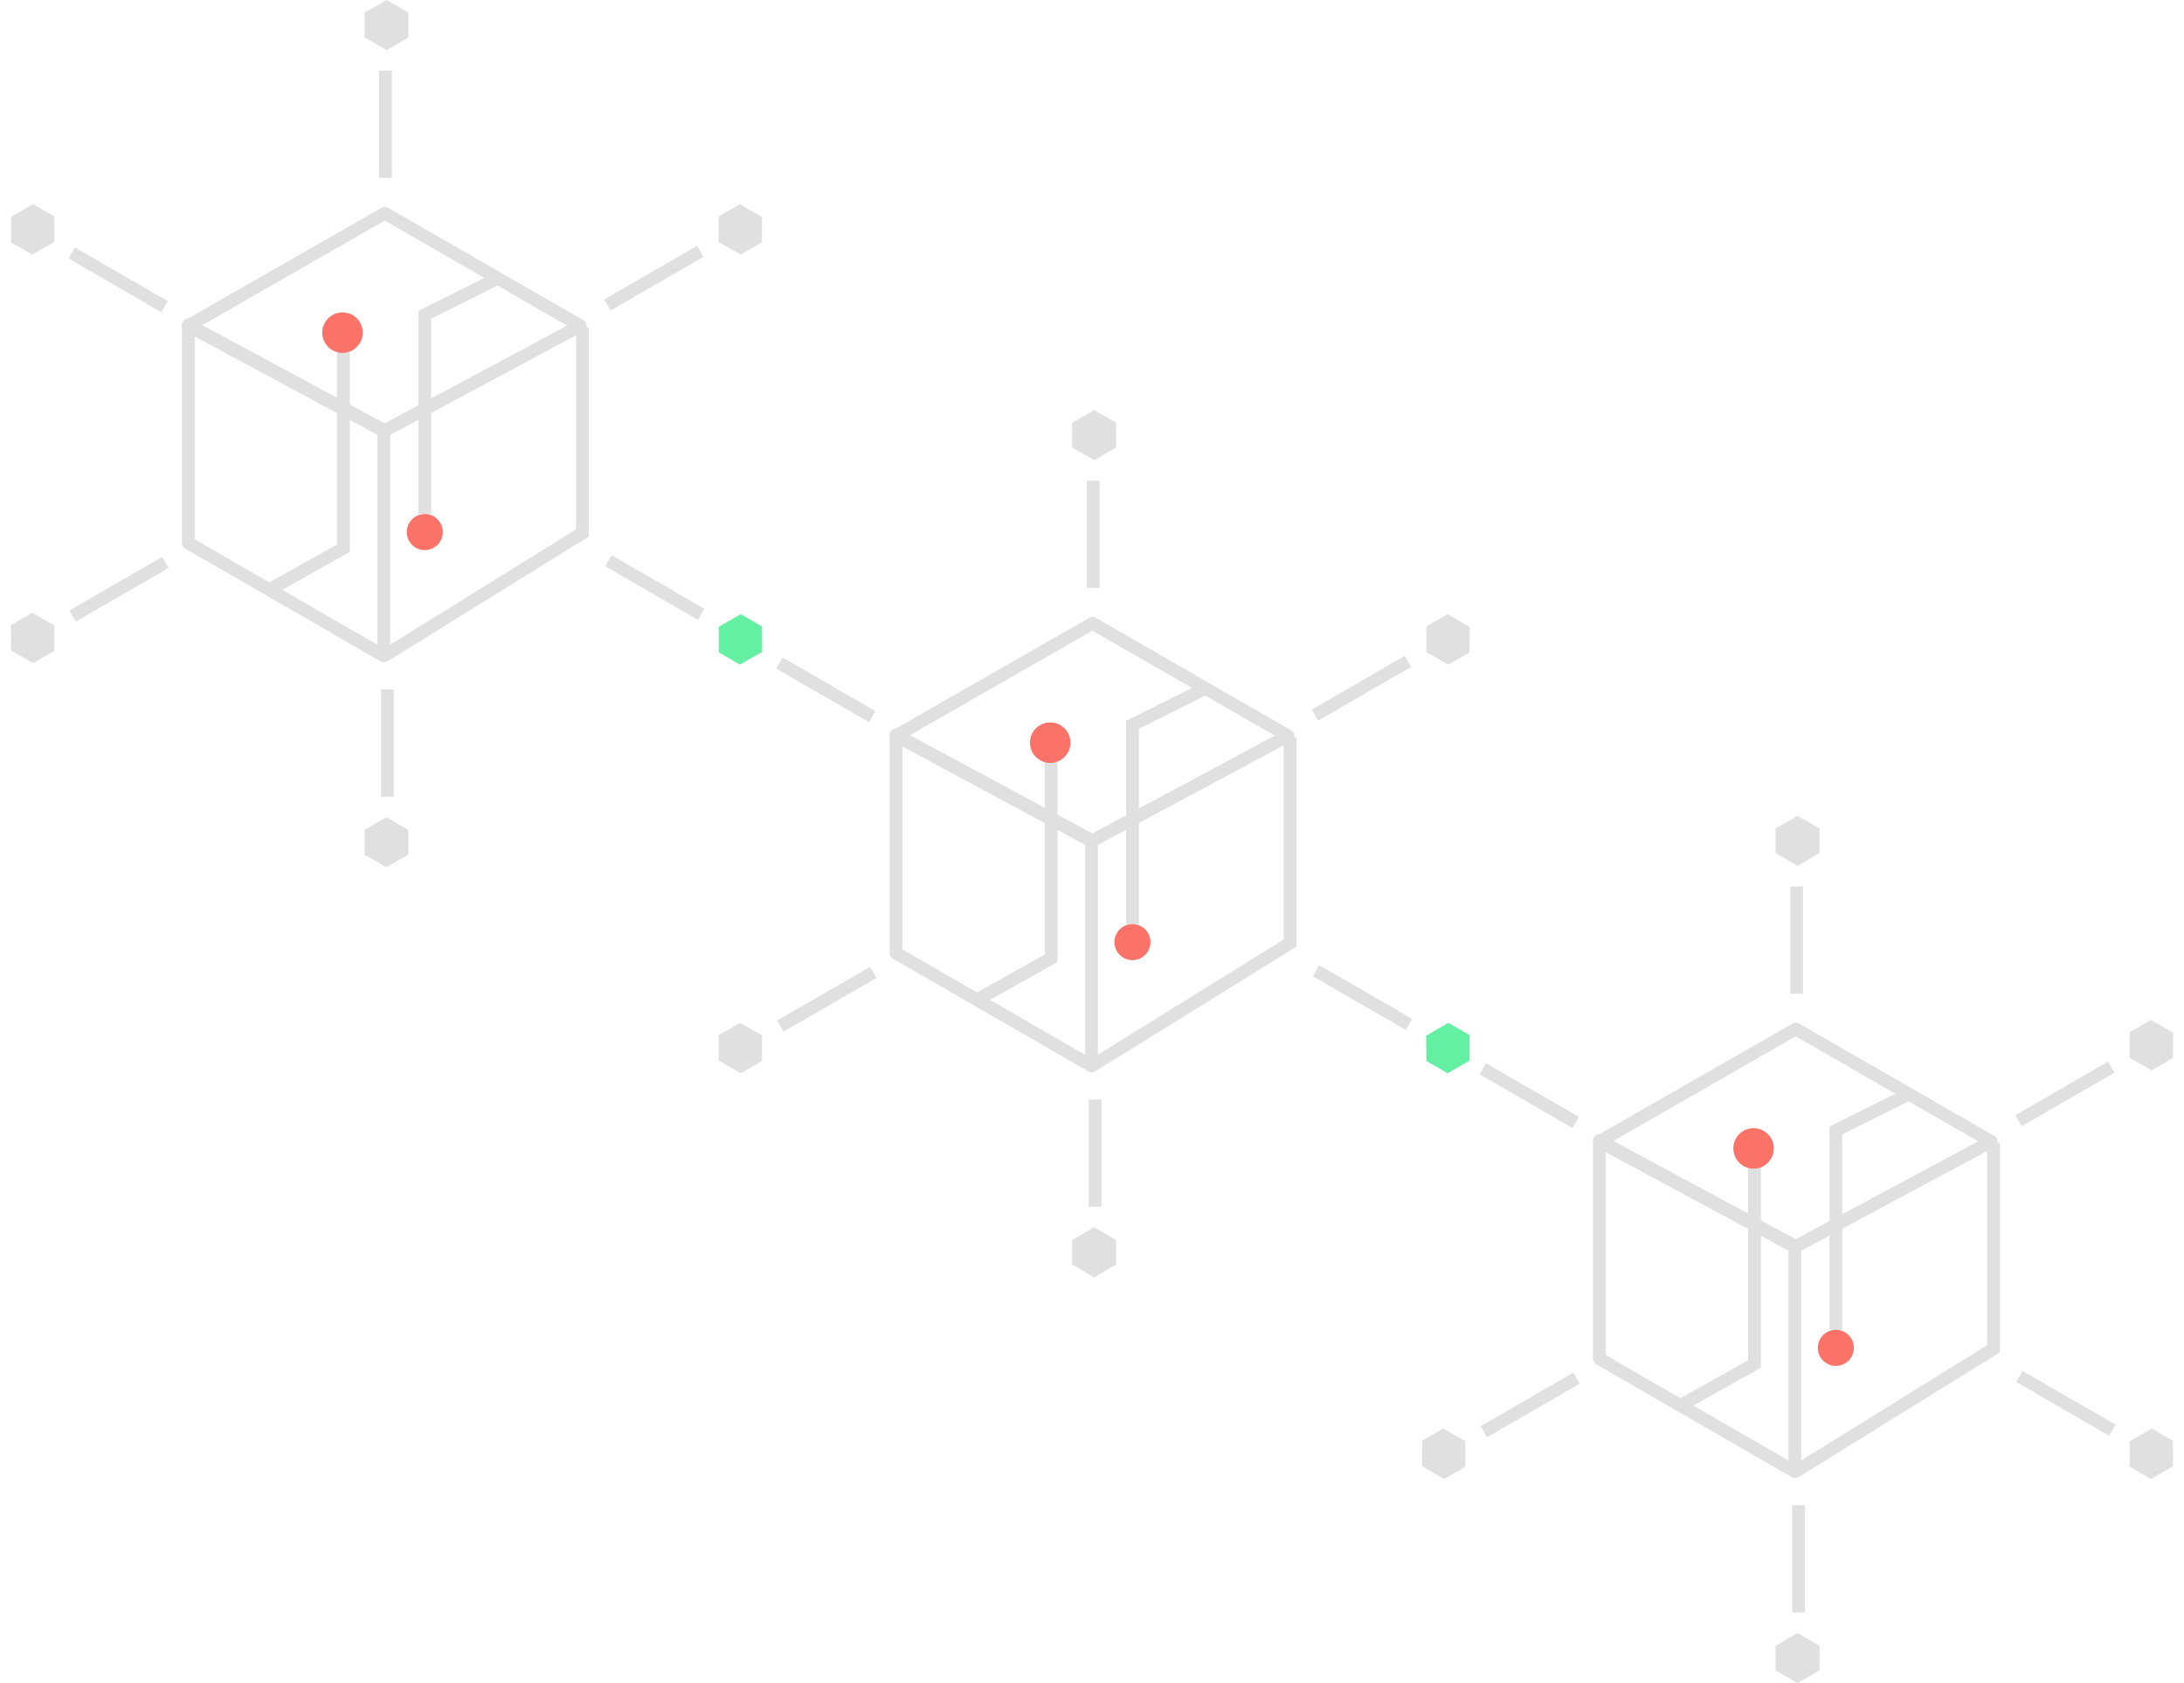 <svg xmlns="http://www.w3.org/2000/svg" width="341.901" height="263.418" viewBox="0 0 341.901 263.418">
  <g id="Group_1601" data-name="Group 1601" transform="translate(-1323.411 -2867)">
    <g id="Group_1542" data-name="Group 1542" transform="translate(82.591 49.44)">
      <g id="Group_1546" data-name="Group 1546" transform="translate(1351.608 2881.737)">
        <g id="Group_1531" data-name="Group 1531" transform="translate(29.48 33.37)">
          <g id="Group_1511" data-name="Group 1511" transform="translate(0 0)">
            <g id="Group_1358" data-name="Group 1358" transform="translate(0 0)">
              <path id="Path_450" data-name="Path 450" d="M223.555,496.2V531.52l-30.608-17.659v-34.14Z" transform="translate(-192.947 -462.248)" fill="none" stroke="#e0e0e0" stroke-linecap="round" stroke-linejoin="round" stroke-width="2"/>
              <path id="Path_451" data-name="Path 451" d="M254.3,446.128,223.7,428.516l-30.75,17.612,30.608,16.481Z" transform="translate(-192.947 -428.516)" fill="none" stroke="#e0e0e0" stroke-linecap="round" stroke-linejoin="round" stroke-width="2"/>
              <path id="Path_452" data-name="Path 452" d="M229.8,529.173l11.6-6.5V491.915" transform="translate(-217.121 -470.247)" fill="none" stroke="#e0e0e0" stroke-miterlimit="10" stroke-width="2"/>
              <ellipse id="Ellipse_57" data-name="Ellipse 57" cx="3.169" cy="3.169" rx="3.169" ry="3.169" transform="translate(20.971 15.519)" fill="#fa7268"/>
              <path id="Path_453" data-name="Path 453" d="M311.86,459.967,300.571,465.6v31.2" transform="translate(-263.553 -449.716)" fill="none" stroke="#e0e0e0" stroke-miterlimit="10" stroke-width="2"/>
              <path id="Path_596" data-name="Path 596" d="M2.82,0A2.82,2.82,0,1,1,0,2.82,2.82,2.82,0,0,1,2.82,0Z" transform="translate(34.198 47.08)" fill="#fa7268"/>
              <path id="Path_595" data-name="Path 595" d="M123.243,122.379l31.024-19.232V70.984" transform="translate(-92.564 -53.107)" fill="none" stroke="#e0e0e0" stroke-width="2"/>
            </g>
          </g>
        </g>
        <g id="Group_1542-2" data-name="Group 1542" transform="translate(57.055)">
          <line id="Line_143" data-name="Line 143" y1="16.784" transform="translate(3.297 11.057)" fill="none" stroke="#e0e0e0" stroke-width="2"/>
          <path id="Path_603" data-name="Path 603" d="M3635.063,4491.735v3.833l3.465,2.009,3.427-2.009v-3.833l-3.427-2Z" transform="translate(-3635.063 -4489.736)" fill="#e0e0e0"/>
          <line id="Line_144" data-name="Line 144" y1="16.784" transform="translate(3.596 124.684) rotate(180)" fill="none" stroke="#e0e0e0" stroke-width="2"/>
          <path id="Path_604" data-name="Path 604" d="M0,2V5.833L3.465,7.841,6.893,5.833V2L3.465,0Z" transform="translate(6.893 135.742) rotate(180)" fill="#e0e0e0"/>
        </g>
        <g id="Group_1543" data-name="Group 1543" transform="translate(117.555 30.951) rotate(60)">
          <line id="Line_143-2" data-name="Line 143" y1="16.784" transform="translate(3.297 11.057)" fill="none" stroke="#e0e0e0" stroke-width="2"/>
          <path id="Path_603-2" data-name="Path 603" d="M0,2V5.832L3.465,7.841,6.893,5.832V2L3.465,0Z" transform="translate(0 0)" fill="#e0e0e0"/>
          <line id="Line_144-2" data-name="Line 144" y1="16.784" transform="translate(3.596 124.684) rotate(180)" fill="none" stroke="#e0e0e0" stroke-width="2"/>
          <path id="Path_604-2" data-name="Path 604" d="M0,2V5.832L3.465,7.841,6.893,5.832V2L3.465,0Z" transform="translate(6.893 135.741) rotate(180)" fill="#e0e0e0"/>
        </g>
        <g id="Group_1544" data-name="Group 1544" transform="translate(121.002 98.821) rotate(120)">
          <line id="Line_143-3" data-name="Line 143" y1="16.784" transform="translate(3.297 11.057)" fill="none" stroke="#e0e0e0" stroke-width="2"/>
          <path id="Path_603-3" data-name="Path 603" d="M0,2V5.832L3.465,7.841,6.893,5.832V2L3.465,0Z" transform="translate(0 0)" fill="#63f0a3"/>
          <line id="Line_144-3" data-name="Line 144" y1="16.784" transform="translate(3.596 124.684) rotate(180)" fill="none" stroke="#e0e0e0" stroke-width="2"/>
          <path id="Path_604-3" data-name="Path 604" d="M0,2V5.832L3.465,7.841,6.893,5.832V2L3.465,0Z" transform="translate(6.893 135.741) rotate(180)" fill="#63f0a3"/>
        </g>
      </g>
      <g id="Group_1547" data-name="Group 1547" transform="translate(1240.82 2817.561)">
        <g id="Group_1531-2" data-name="Group 1531" transform="translate(29.48 33.37)">
          <g id="Group_1511-2" data-name="Group 1511" transform="translate(0 0)">
            <g id="Group_1358-2" data-name="Group 1358" transform="translate(0 0)">
              <path id="Path_450-2" data-name="Path 450" d="M223.555,496.2V531.52l-30.608-17.659v-34.14Z" transform="translate(-192.947 -462.248)" fill="none" stroke="#e0e0e0" stroke-linecap="round" stroke-linejoin="round" stroke-width="2"/>
              <path id="Path_451-2" data-name="Path 451" d="M254.3,446.128,223.7,428.516l-30.75,17.612,30.608,16.481Z" transform="translate(-192.947 -428.516)" fill="none" stroke="#e0e0e0" stroke-linecap="round" stroke-linejoin="round" stroke-width="2"/>
              <path id="Path_452-2" data-name="Path 452" d="M229.8,529.173l11.6-6.5V491.915" transform="translate(-217.121 -470.247)" fill="none" stroke="#e0e0e0" stroke-miterlimit="10" stroke-width="2"/>
              <ellipse id="Ellipse_57-2" data-name="Ellipse 57" cx="3.169" cy="3.169" rx="3.169" ry="3.169" transform="translate(20.971 15.519)" fill="#fa7268"/>
              <path id="Path_453-2" data-name="Path 453" d="M311.86,459.967,300.571,465.6v31.2" transform="translate(-263.553 -449.716)" fill="none" stroke="#e0e0e0" stroke-miterlimit="10" stroke-width="2"/>
              <path id="Path_596-2" data-name="Path 596" d="M2.82,0A2.82,2.82,0,1,1,0,2.82,2.82,2.82,0,0,1,2.82,0Z" transform="translate(34.198 47.08)" fill="#fa7268"/>
              <path id="Path_595-2" data-name="Path 595" d="M123.243,122.379l31.024-19.232V70.984" transform="translate(-92.564 -53.107)" fill="none" stroke="#e0e0e0" stroke-width="2"/>
            </g>
          </g>
        </g>
        <g id="Group_1542-3" data-name="Group 1542" transform="translate(57.055)">
          <line id="Line_143-4" data-name="Line 143" y1="16.784" transform="translate(3.297 11.057)" fill="none" stroke="#e0e0e0" stroke-width="2"/>
          <path id="Path_603-4" data-name="Path 603" d="M3635.063,4491.735v3.833l3.465,2.009,3.427-2.009v-3.833l-3.427-2Z" transform="translate(-3635.063 -4489.736)" fill="#e0e0e0"/>
          <line id="Line_144-4" data-name="Line 144" y1="16.784" transform="translate(3.596 124.684) rotate(180)" fill="none" stroke="#e0e0e0" stroke-width="2"/>
          <path id="Path_604-4" data-name="Path 604" d="M0,2V5.833L3.465,7.841,6.893,5.833V2L3.465,0Z" transform="translate(6.893 135.742) rotate(180)" fill="#e0e0e0"/>
        </g>
        <g id="Group_1543-2" data-name="Group 1543" transform="translate(117.555 30.951) rotate(60)">
          <line id="Line_143-5" data-name="Line 143" y1="16.784" transform="translate(3.297 11.057)" fill="none" stroke="#e0e0e0" stroke-width="2"/>
          <path id="Path_603-5" data-name="Path 603" d="M0,2V5.832L3.465,7.841,6.893,5.832V2L3.465,0Z" transform="translate(0 0)" fill="#e0e0e0"/>
          <line id="Line_144-5" data-name="Line 144" y1="16.784" transform="translate(3.596 124.684) rotate(180)" fill="none" stroke="#e0e0e0" stroke-width="2"/>
          <path id="Path_604-5" data-name="Path 604" d="M0,2V5.832L3.465,7.841,6.893,5.832V2L3.465,0Z" transform="translate(6.893 135.741) rotate(180)" fill="#e0e0e0"/>
        </g>
        <g id="Group_1544-2" data-name="Group 1544" transform="translate(121.002 98.821) rotate(120)">
          <line id="Line_143-6" data-name="Line 143" y1="16.784" transform="translate(3.297 11.057)" fill="none" stroke="#e0e0e0" stroke-width="2"/>
          <line id="Line_144-6" data-name="Line 144" y1="16.784" transform="translate(3.596 124.684) rotate(180)" fill="none" stroke="#e0e0e0" stroke-width="2"/>
          <path id="Path_604-6" data-name="Path 604" d="M0,2V5.832L3.465,7.841,6.893,5.832V2L3.465,0Z" transform="translate(6.893 135.741) rotate(180)" fill="#e0e0e0"/>
        </g>
      </g>
      <g id="Group_1548" data-name="Group 1548" transform="translate(1461.72 2945.237)">
        <g id="Group_1531-3" data-name="Group 1531" transform="translate(29.48 33.37)">
          <g id="Group_1511-3" data-name="Group 1511" transform="translate(0 0)">
            <g id="Group_1358-3" data-name="Group 1358" transform="translate(0 0)">
              <path id="Path_450-3" data-name="Path 450" d="M223.555,496.2V531.52l-30.608-17.659v-34.14Z" transform="translate(-192.947 -462.248)" fill="none" stroke="#e0e0e0" stroke-linecap="round" stroke-linejoin="round" stroke-width="2"/>
              <path id="Path_451-3" data-name="Path 451" d="M254.3,446.128,223.7,428.516l-30.75,17.612,30.608,16.481Z" transform="translate(-192.947 -428.516)" fill="none" stroke="#e0e0e0" stroke-linecap="round" stroke-linejoin="round" stroke-width="2"/>
              <path id="Path_452-3" data-name="Path 452" d="M229.8,529.173l11.6-6.5V491.915" transform="translate(-217.121 -470.247)" fill="none" stroke="#e0e0e0" stroke-miterlimit="10" stroke-width="2"/>
              <ellipse id="Ellipse_57-3" data-name="Ellipse 57" cx="3.169" cy="3.169" rx="3.169" ry="3.169" transform="translate(20.971 15.519)" fill="#fa7268"/>
              <path id="Path_453-3" data-name="Path 453" d="M311.86,459.967,300.571,465.6v31.2" transform="translate(-263.553 -449.716)" fill="none" stroke="#e0e0e0" stroke-miterlimit="10" stroke-width="2"/>
              <path id="Path_596-3" data-name="Path 596" d="M2.82,0A2.82,2.82,0,1,1,0,2.82,2.82,2.82,0,0,1,2.82,0Z" transform="translate(34.198 47.08)" fill="#fa7268"/>
              <path id="Path_595-3" data-name="Path 595" d="M123.243,122.379l31.024-19.232V70.984" transform="translate(-92.564 -53.107)" fill="none" stroke="#e0e0e0" stroke-width="2"/>
            </g>
          </g>
        </g>
        <g id="Group_1542-4" data-name="Group 1542" transform="translate(57.055)">
          <line id="Line_143-7" data-name="Line 143" y1="16.784" transform="translate(3.297 11.057)" fill="none" stroke="#e0e0e0" stroke-width="2"/>
          <path id="Path_603-6" data-name="Path 603" d="M3635.063,4491.735v3.833l3.465,2.009,3.427-2.009v-3.833l-3.427-2Z" transform="translate(-3635.063 -4489.736)" fill="#e0e0e0"/>
          <line id="Line_144-7" data-name="Line 144" y1="16.784" transform="translate(3.596 124.684) rotate(180)" fill="none" stroke="#e0e0e0" stroke-width="2"/>
          <path id="Path_604-7" data-name="Path 604" d="M0,2V5.833L3.465,7.841,6.893,5.833V2L3.465,0Z" transform="translate(6.893 135.742) rotate(180)" fill="#e0e0e0"/>
        </g>
        <g id="Group_1543-3" data-name="Group 1543" transform="translate(117.555 30.951) rotate(60)">
          <line id="Line_143-8" data-name="Line 143" y1="16.784" transform="translate(3.297 11.057)" fill="none" stroke="#e0e0e0" stroke-width="2"/>
          <path id="Path_603-7" data-name="Path 603" d="M0,2V5.832L3.465,7.841,6.893,5.832V2L3.465,0Z" transform="translate(0 0)" fill="#e0e0e0"/>
          <line id="Line_144-8" data-name="Line 144" y1="16.784" transform="translate(3.596 124.684) rotate(180)" fill="none" stroke="#e0e0e0" stroke-width="2"/>
          <path id="Path_604-8" data-name="Path 604" d="M0,2V5.832L3.465,7.841,6.893,5.832V2L3.465,0Z" transform="translate(6.893 135.741) rotate(180)" fill="#e0e0e0"/>
        </g>
        <g id="Group_1544-3" data-name="Group 1544" transform="translate(121.002 98.821) rotate(120)">
          <line id="Line_143-9" data-name="Line 143" y1="16.784" transform="translate(3.297 11.057)" fill="none" stroke="#e0e0e0" stroke-width="2"/>
          <path id="Path_603-8" data-name="Path 603" d="M0,2V5.832L3.465,7.841,6.893,5.832V2L3.465,0Z" transform="translate(0 0)" fill="#e0e0e0"/>
          <line id="Line_144-9" data-name="Line 144" y1="16.784" transform="translate(3.596 124.684) rotate(180)" fill="none" stroke="#e0e0e0" stroke-width="2"/>
        </g>
      </g>
    </g>
  </g>
</svg>
